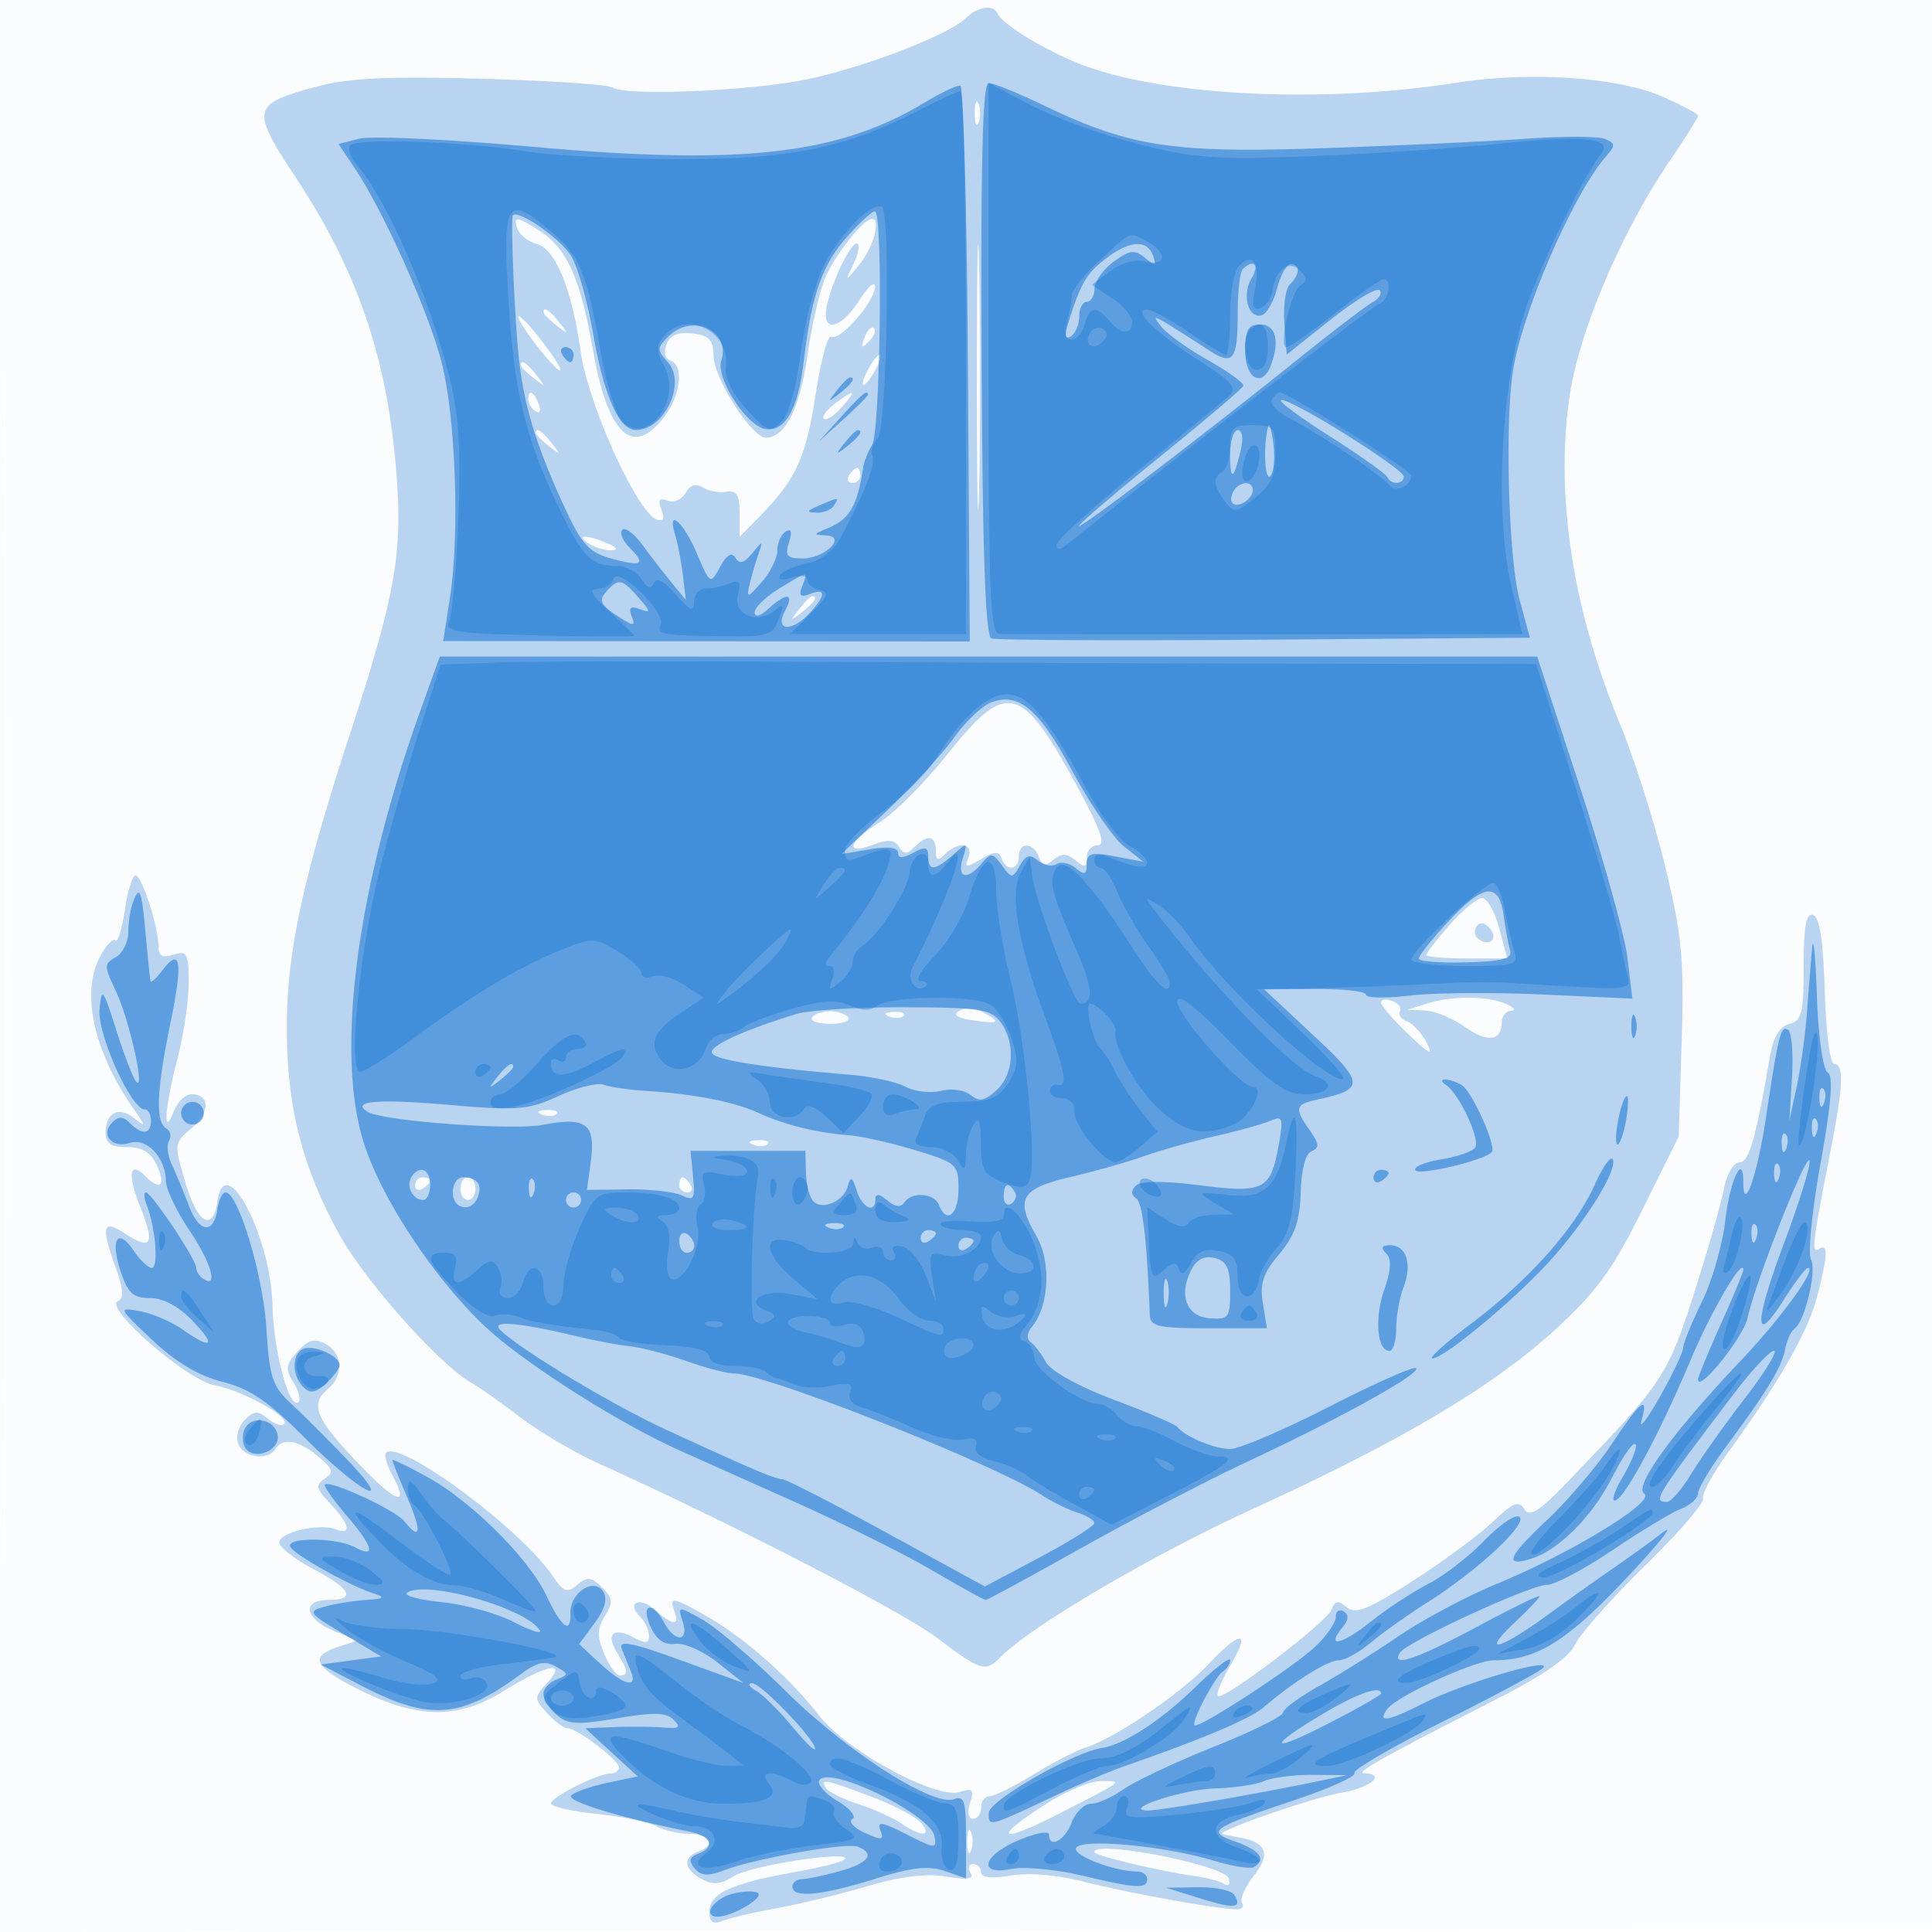 <svg xmlns="http://www.w3.org/2000/svg" width="256" height="256"><path fill="#1976D2" fill-opacity=".016" fill-rule="evenodd" d="M0 128.004v128.004l128.25-.254 128.25-.254.254-127.75L257.008 0H0zm.485.496c0 70.4.119 99.053.265 63.672s.146-92.98 0-128S.485 58.1.485 128.5"/><path fill="#1976D2" fill-opacity=".295" fill-rule="evenodd" d="M127.964 2.413c-2.304 2.222-13.308 6.477-20.866 8.066-7.475 1.573-24.045 2.29-25.934 1.122-.643-.397-8.48-.923-17.416-1.169-12.275-.338-17.573-.09-21.666 1.014-8.816 2.378-8.931 2.903-2.708 12.362 8.33 12.661 12.25 24.619 13.264 40.457.609 9.505-.494 15.346-6.178 32.735-6.323 19.34-8.445 29.14-8.453 39.04-.009 10.466 1.927 18.247 6.77 27.213 3.407 6.309 13.447 17.614 17.811 20.056 1.009.565 3.877 2.592 6.374 4.504S76.2 192.509 79.5 194c17.501 7.907 39.892 19.446 44.597 22.981 5.969 4.485 6.438 4.626 8.498 2.567 4.17-4.17 20.272-13.611 33.604-19.703 19.52-8.921 31.687-16.15 39.958-23.742 5.432-4.986 7.543-7.895 11.47-15.807l4.812-9.696.391-12.55c.339-10.886.051-13.957-2.167-23.16-1.406-5.836-4.12-14.387-6.031-19.002-6.274-15.158-8.592-30.351-6.637-43.507 1.279-8.61 6.898-21.745 13.36-31.231 2.005-2.943 3.645-5.556 3.645-5.807 0-.25-2.083-1.377-4.628-2.503-5.903-2.611-17.588-3.411-27.372-1.875-17.973 2.822-39.142 1.754-50-2.524-4.642-1.828-10.247-5.272-10.833-6.655-.523-1.232-2.596-.923-4.203.627M129.158 15c0 1.375.227 1.938.504 1.25.278-.687.278-1.812 0-2.5-.277-.687-.504-.125-.504 1.25m.283 35c0 15.675.138 22.087.307 14.25.169-7.838.169-20.663 0-28.5-.169-7.838-.307-1.425-.307 14.25m-60.84-19.599c.295.771 1.412 1.631 2.482 1.91 2.521.66 4.676 5.93 5.869 14.352.985 6.955 7.52 21.328 10.087 22.183.862.288 1.061-.144.609-1.321-.492-1.281-.275-1.596.814-1.178.817.314 1.888-.15 2.38-1.029.591-1.056 1.363-1.305 2.276-.733.76.476 2.169.736 3.132.577 1.356-.223 1.75.419 1.75 2.852v3.14l2.765-2.827c4.712-4.817 6.043-7.747 7.327-16.134.682-4.458 1.615-7.874 2.072-7.591 1.089.673 5.769-4.665 5.788-6.602.008-.825-.922-.038-2.067 1.75-2.637 4.117-5.203 4.418-4.264.5.866-3.612 3.39-8.572 4.034-7.929.279.279-.01 1.559-.641 2.843-1.105 2.248-1.071 2.241.897-.164 1.82-2.226 2.845-6 1.628-6-1.089 0-4.885 4.758-6.155 7.714-.76 1.768-1.843 6.47-2.407 10.449-.988 6.965-2.952 10.837-5.496 10.837-1.856 0-6.88-7.858-6.933-10.846-.039-2.139-.583-2.716-2.804-2.971-1.904-.219-2.964.226-3.43 1.44-.388 1.012-.174 1.924.506 2.15 1.86.62 1.379 4.704-.893 7.592-4.178 5.312-7.398 2.173-9.39-9.155-1.634-9.293-3.392-13.23-6.951-15.562-3.074-2.014-3.683-2.064-2.985-.247m.261 12.099c.571 1.1 2.21 3.35 3.641 5s2.135 2.1 1.563 1-2.21-3.35-3.641-5-2.135-2.1-1.563-1M72 41.378c0 .207.787.995 1.75 1.75 1.586 1.243 1.621 1.208.378-.378C72.821 41.084 72 40.555 72 41.378m42.564 3.329c-.542 1.425-.428 1.54.56.56.684-.679.991-1.486.683-1.793-.308-.308-.867.247-1.243 1.233M115 49c-.589 1.1-.845 2-.57 2s.981-.9 1.57-2 .845-2 .57-2-.981.9-1.57 2m-46-.622c0 .207.787.995 1.75 1.75 1.586 1.243 1.621 1.208.378-.378C69.821 48.084 69 47.555 69 48.378m1 4.563c0 .518.445 1.216.989 1.552.566.35.734-.051.393-.941C70.717 51.82 70 51.503 70 52.941m40.573.58c-1.06.802-1.695 1.691-1.411 1.975s1.334-.386 2.332-1.49c2.127-2.349 1.783-2.53-.921-.485M71 57.378c0 .207.787.995 1.75 1.75 1.586 1.243 1.621 1.208.378-.378C71.821 57.084 71 56.555 71 57.378M112.5 63c-.34.55-.141 1 .441 1S114 63.55 114 63s-.198-1-.441-1-.719.45-1.059 1M78 72c.825.533 2.175.945 3 .914.989-.036.819-.347-.5-.914-2.749-1.181-4.328-1.181-2.5 0m27.872 8.75c-1.243 1.586-1.208 1.621.378.378 1.666-1.307 2.195-2.128 1.372-2.128-.207 0-.995.787-1.75 1.75m19.715 19.141c-3.024 3.79-7.093 7.877-9.043 9.082-4.166 2.574-4.713 4.422-.877 2.963 1.986-.754 2.869-.686 3.458.267.631 1.02 1.045 1.027 2.033.039 1.729-1.729 2.842-1.549 2.842.458 0 1.322.267 1.433 1.2.5 1.761-1.761 3.85-1.494 3.124.399-.54 1.407-.341 1.437 1.662.25 1.792-1.063 2.371-1.084 2.728-.099.632 1.746 2.286 1.565 2.286-.25 0-1.956 1.895-1.938 2.648.026.452 1.176.902 1.262 1.969.377 1.046-.868 1.748-.845 2.883.097 1.229 1.02 1.5.951 1.5-.378 0-.892.66-1.622 1.466-1.622 1.063 0 .391-1.993-2.448-7.25-7.683-14.233-9.539-14.75-17.431-4.859M16.539 120.592c-.379 2.525-.948 4.332-1.266 4.015-.317-.317-1.224.654-2.017 2.158-2.553 4.848-.847 12.542 4.487 20.235 1.587 2.289 1.591 2.387.039 1.164-2.05-1.616-3.782-.749-3.782 1.895 0 1.466.695 1.941 2.839 1.941 2.059 0 3.153.688 3.979 2.5 1.202 2.638.389 3.307-1.601 1.317-2.068-2.068-2.356-.205-.634 4.1 1.984 4.958 1.492 5.833-1.996 3.548-3.03-1.985-3.254-1.079-1.175 4.745.955 2.675 1.013 3.844.207 4.187-1.935.824 9.121 10.464 12.789 11.152 3.784.71 10.128 4.248 9.229 5.147-.324.324-1.297.001-2.163-.718-1.305-1.083-1.829-1.052-3.061.18-.831.832-1.203 2.226-.843 3.164.703 1.833 3.941 2.278 4.93.678.959-1.552 3.054-1.188 5.639.98 1.988 1.666 2.128 2.132.887 2.947-1.253.823-1.141 1.321.75 3.335 2.574 2.74 2.884 4.205.713 3.372-2.164-.83-7.489.408-7.489 1.743 0 .619 2.025 2.201 4.5 3.514 5.036 2.671 5.735 4.109 2 4.109-3.548 0-3.136 2.494.672 4.071l3.172 1.314-2.722.908c-3.677 1.225-2.917 2.667 2.947 5.591 7.805 3.892 13.039 3.954 19.1.225 5.886-3.622 8.566-4.132 5.831-1.109-1.747 1.93-1.747 2.07 0 4 .995 1.1 2.208 2 2.695 2 1.269 0 6.805 4.221 6.805 5.188 0 .447-.494.812-1.099.812-1.677 0-7.901 3.128-7.901 3.971 0 .409 2.721 1.028 6.046 1.376s6.896 1.087 7.934 1.642c1.039.556 3.043 1.011 4.454 1.011 2.804 0 3.456 1.445 1.066 2.362-2.084.799-1.873 2.368.49 3.633 1.494.799 2.553.7 4.25-.399 2.2-1.425 15.844-3.494 14.673-2.225-.323.35-3.248 1.104-6.5 1.676-8.422 1.48-11.413 2.838-11.413 5.181 0 1.489.438 1.812 1.75 1.293.962-.381 4.225-1.142 7.25-1.691s8.425-1.862 12-2.918c4.375-1.291 7.777-1.703 10.405-1.259 2.833.478 3.71.342 3.191-.497-.393-.636-.237-1.156.345-1.156s1.059.49 1.059 1.088c0 .711 1.356.859 3.92.426 2.379-.402 6.21-.076 9.75.83 5.692 1.457 17.873 3.656 20.254 3.656.657 0 .949-.397.649-.882-.3-.486.406-2.093 1.569-3.572 2.243-2.851 1.706-4.386-1.761-5.039a70 70 0 0 1-2.381-.479c-1.153-.29 11.936-4.841 15.796-5.494 3.823-.645 5.96-2.498 2.954-2.56-1.301-.027 2.579-2.197 17.744-9.924 6.047-3.081 9.4-5.428 10.232-7.163.68-1.42 4.851-6.119 9.269-10.444 4.417-4.324 7.873-8.33 7.679-8.903-.193-.572 1.28-3.29 3.276-6.04 6.731-9.278 10.544-15.917 11.756-20.47 1.497-5.623 1.577-7.323.309-6.539-1.034.639-.893-.536 1.578-13.199 1.654-8.471 1.764-11.292.443-11.292-.532 0-1.092-4.33-1.25-9.669-.196-6.633-.678-9.799-1.536-10.083-.922-.306-1.25 1.466-1.25 6.762 0 6.218-.255 7.244-1.906 7.676-1.264.33-2.118 1.73-2.537 4.156-1.911 11.081-2.791 14.158-4.048 14.158-.743 0-1.647 1.463-2.01 3.25s-1.565 6.175-2.671 9.75c-4.828 15.609-4.57 15.187-17.638 28.866-4.201 4.398-5.497 5.255-6.206 4.108-.733-1.186-1.499-.877-4.19 1.686-1.812 1.726-6.579 5.244-10.594 7.82-5.881 3.772-7.58 4.45-8.738 3.488-1.134-.941-1.558-.882-2.003.278-.66 1.721-14.38 12.166-15.072 11.475-.257-.258.494-2.101 1.671-4.095 2.724-4.617 1.349-4.651-2.97-.072-3.628 3.846-12.305 9.745-16.113 10.954-1.301.413-4.465 2.042-7.031 3.621S131.766 238 131.139 238s-1.139.675-1.139 1.5-.48 1.5-1.067 1.5c-.629 0-.794-.862-.402-2.099.562-1.769.348-1.997-1.366-1.454-3.148 1-15.075-5.495-18.665-10.164-3.726-4.844-9.803-10.219-14.807-13.095-4.503-2.588-5.097-2.682-4.331-.688.755 1.967-.259 1.903-2.539-.161-2.026-1.833-3.898-1.014-2.006.878.651.651 1.183 1.784 1.183 2.518 0 1.044-.456 1.092-2.086.219-2.661-1.424-3.687-.422-2.126 2.078 1.441 2.307 1.515 2.968.333 2.968-.483 0-1.417-1.301-2.076-2.891-.95-2.293-.927-3.325.109-4.984 1.11-1.778 1.054-2.346-.373-3.773-1.411-1.411-1.937-1.468-3.275-.357-1.362 1.131-1.831.973-3.214-1.086-4.243-6.311-20.318-18.216-22.139-16.396-.269.27.112 1.614.847 2.987 2.369 4.427.441 3.659-4.844-1.929-5.427-5.738-6.112-7.532-3.656-9.571 2.069-1.717 1.88-4.727-.374-5.933-1.45-.776-2.289-.545-3.706 1.021-1.549 1.712-1.635 2.339-.556 4.065.701 1.123 1.024 2.292.718 2.598-1.208 1.208-3.336-6.606-3.474-12.751-.203-9.139-6.278-20.723-7.281-13.886-.612 4.174-2.62 3.076-4.227-2.311-1.566-5.249-1.558-5.324.778-7.303 2.475-2.096 2.478-4.5.006-4.5-.796 0-1.855 1.012-2.353 2.25-1.497 3.724-1.213-.452.469-6.911.825-3.168 1.5-7.72 1.5-10.116 0-3.903-.209-4.291-2-3.723-1.465.465-2 .18-2-1.067 0-2.569-2.215-9.433-3.045-9.433-.4 0-1.038 2.066-1.416 4.592m175.565 1.943c-1.707 1.944-3.104 3.744-3.104 4s2.412.465 5.361.465h5.361l-1.068-4c-.587-2.2-1.603-4-2.257-4s-2.586 1.591-4.293 3.535m3.493.309c-.346.56-.142 1.319.453 1.687 1.538.95 2.53-.351 1.246-1.635-.718-.718-1.277-.735-1.699-.052M183 132.835c0 .425 1.631 2.323 3.625 4.219 2.806 2.666 3.356 2.924 2.435 1.14-.655-1.269-1.834-2.554-2.62-2.855s-1.209-.904-.94-1.339-.184-1.048-1.006-1.364c-.822-.315-1.494-.226-1.494.199m6 .165-2.5.801 2.346.099c1.29.055 3.649 1.028 5.243 2.163 2.993 2.132 4.911 1.888 4.911-.622 0-.793.563-1.473 1.25-1.511.688-.039.35-.457-.75-.93-2.473-1.063-7.182-1.063-10.5 0m-61.905.941c-.87.538-.275.952 1.804 1.257 3.553.522 3.849.272 1.297-1.093-.992-.531-2.388-.605-3.101-.164m-19.492.892c-.283.459.795.834 2.397.834s2.68-.375 2.397-.834S111.035 134 110 134s-2.114.375-2.397.833m10.21-.15c.721.289 1.584.253 1.916-.079s-.258-.568-1.312-.525c-1.165.048-1.402.285-.604.604m-46 13c.721.289 1.584.253 1.916-.079s-.258-.568-1.312-.525c-1.165.048-1.402.285-.604.604m28 4c.721.289 1.584.253 1.916-.079s-.258-.568-1.312-.525c-1.165.048-1.402.285-.604.604M55 157.059c0 .582.45.781 1 .441s1-.816 1-1.059-.45-.441-1-.441-1 .477-1 1.059m6 .441c0 .825.45 1.5 1 1.5s1-.675 1-1.5-.45-1.5-1-1.5-1 .675-1 1.5m29-.5c0 .55.477 1 1.059 1s.781-.45.441-1-.816-1-1.059-1-.441.45-.441 1m19.455 79.927c.315.51 2.254 1.474 4.309 2.142 2.055.669 4.624 1.827 5.709 2.573 2.606 1.794 4.084 1.734 2.558-.104-.667-.804-3.664-2.379-6.66-3.5-6.16-2.305-6.719-2.41-5.916-1.111m29.36 1.975c-7.403 4.695-6.635 5.572 1.324 1.512 8.957-4.568 8.757-4.414 5.723-4.414-1.359 0-4.53 1.306-7.047 2.902M128.158 244c0 1.375.227 1.938.504 1.25.278-.687.278-1.812 0-2.5-.277-.687-.504-.125-.504 1.25M145 245.417c0 .457 8.822 2.559 13.329 3.175 1.556.213 3.301.68 3.879 1.037.599.37.853.052.59-.74-.59-1.774-17.798-5.131-17.798-3.472"/><path fill="#1976D2" fill-opacity=".57" fill-rule="evenodd" d="M122.5 13.603c-11.473 6.892-24.131 8.326-51.737 5.861-11.145-.995-21.534-1.489-23.087-1.099l-2.825.71 2.153 3.213c3.808 5.681 9.785 19.025 11.491 25.652 1.883 7.312 2.436 22.771 1.12 31.287l-.885 5.726 34.885.02 34.885.019-.246-36.744c-.135-20.21-.585-36.813-1-36.897s-2.554.93-4.754 2.252m7.569 33.976c.128 26.142.502 36.703 1.31 37.013.622.239 16.929.316 36.237.171l35.106-.263-1.362-5c-1.486-5.458-1.987-23.829-.836-30.643 1.337-7.912 8.016-23.236 12.242-28.086 1.348-1.548 1.33-1.797-.172-2.373-.923-.355-5.597-.362-10.386-.016-4.789.345-16.808.907-26.708 1.247-20.125.693-25.727-.16-37.187-5.66-3.403-1.633-6.69-2.969-7.305-2.969-.807 0-1.068 10.179-.939 36.579M67.911 28.693c-.188 1.71.188 11.092.691 17.211.582 7.085 2.218 12.694 6.229 21.365 2.24 4.842 3.222 5.922 6.113 6.723 4.123 1.142 4.711.806 2.485-1.421-.917-.916-1.352-1.981-.967-2.367s1.576.501 2.646 1.97a130 130 0 0 0 3.86 4.998l1.914 2.328-.407-3.354c-.223-1.845-.677-4.207-1.008-5.25-1.166-3.673 1.055-1.823 2.839 2.364 1.799 4.226 1.81 4.232 3.107 1.855.891-1.632 1.535-2.008 2.04-1.19.536.866 1.147.697 2.225-.615 1.414-1.723 1.452-1.713.79.19-.382 1.1-.903 2.9-1.157 4-.418 1.806-.262 1.772 1.613-.361 1.142-1.298 2.076-3.184 2.076-4.191s.498-2.138 1.107-2.514c.745-.461.887.011.433 1.441-.562 1.771-.268 2.125 1.77 2.125 3.037 0 6-2.964 3.062-3.063-1.641-.056-1.607-.171.276-.93 2.907-1.173 3.949-2.946 4.717-8.025.126-.834.658-2.184 1.182-3C116.654 57.26 117.02 28 115.935 28c-.4 0-2.105 1.569-3.789 3.487-3.261 3.714-4.616 7.665-5.664 16.519-.742 6.267-2.517 9.327-5.121 8.825-2.523-.486-6.525-6.738-5.792-9.048 1.28-4.033-3.865-6.344-7.045-3.164-1.475 1.474-1.478 1.774-.043 3.36 2.495 2.757-.402 8.958-4.208 9.006-2.218.027-4.228-4.472-5.66-12.671-.775-4.44-2.11-9.144-2.968-10.452-1.673-2.554-7.587-6.505-7.734-5.169m78.761 5.465c-2.697 2.024-3.464 3.323-5.146 8.717-.509 1.633-.394 2.161.367 1.691.609-.376 1.107-1.557 1.107-2.625S143.45 40 144 40s1.014-.788 1.031-1.75c.018-.962 1.164-2.575 2.548-3.583 2.125-1.547 2.768-1.625 4.131-.5 1.367 1.128 1.539 1.103 1.12-.167-.748-2.264-3.009-2.206-6.158.158m17.995 1.509c-.367.366-.667 2.991-.667 5.833 0 6.176-.596 6.988-3.67 5.004-7.829-5.053-7.94-5.108-6.44-3.216.764.965 3.576 2.982 6.249 4.483s4.747 3.015 4.61 3.365c-.137.349-5.087 4.554-10.999 9.343S143 69.403 143 69.669c0 .525 16.74-12.23 29.375-22.382 4.332-3.48 8.603-6.735 9.492-7.232.889-.498 1.304-1.217.922-1.599-.381-.382-3.302 1.38-6.491 3.914l-5.798 4.609-.314-4.125c-.173-2.269.165-4.605.75-5.19 1.329-1.329 1.375-2.664.093-2.664-.535 0-1.343 1.432-1.796 3.182s-1.366 3.362-2.028 3.583c-1.779.593-2.701-2.742-1.354-4.897 1.103-1.767.248-2.634-1.184-1.201M165 46.5c0 3.679 2.233 4.941 3.393 1.918C169.618 45.226 169.046 43 167 43c-1.619 0-2 .667-2 3.5m-90.5.5c.34.55.816 1 1.059 1s.441-.45.441-1-.477-1-1.059-1-.781.45-.441 1m36.372 4.75c-1.243 1.586-1.208 1.621.378.378 1.666-1.307 2.195-2.128 1.372-2.128-.207 0-.995.788-1.75 1.75m.565 3.5L108.5 58.5l3.25-2.937c1.787-1.615 3.25-3.078 3.25-3.25 0-.773-.825-.092-3.563 2.937m64.636 2.471c4.085 2.596 7.577 5.071 7.76 5.5.451 1.053 2.167.993 2.167-.076C186 62.118 171.436 53 169.796 53c-.632 0 2.192 2.124 6.277 4.721m-8.031-1.221c-.674 2.425-.465 7.322.281 6.577.452-.453.637-2.342.41-4.2-.227-1.857-.538-2.927-.691-2.377m-56.17 2.25c-1.243 1.586-1.208 1.621.378.378 1.666-1.307 2.195-2.128 1.372-2.128-.207 0-.995.788-1.75 1.75M163 60.167c0 3.641.437 3.509 1.378-.417.392-1.633.246-2.75-.359-2.75-.56 0-1.019 1.425-1.019 3.167m.459 4.9c-.363.586-.419 1.306-.126 1.6.717.716 2.667-.546 2.667-1.726 0-1.278-1.726-1.193-2.541.126M108.5 67c-1.63.701-1.688.872-.309.93.93.038 1.969-.38 2.309-.93.711-1.15.676-1.15-2 0m-5.25 10.989c-1.787 1.09-3.25 2.508-3.25 3.151 0 .716.709.528 1.829-.485 2.478-2.243 3.471-2.085 2.171.345-1.415 2.645.995 2.768 3.345.171 2.116-2.338 2.109-3.282-.019-2.466-1.268.487-1.518.237-1.031-1.031.795-2.072.886-2.081-3.045.315m-22.958.462c-.971 1.105-.696 1.709 1.405 3.086 2.268 1.486 2.533 1.504 2.009.138-.447-1.163-.161-1.412 1.095-.955 1.472.536 1.444.329-.206-1.55-2.204-2.511-2.661-2.587-4.303-.719M55.67 94.25c-8.573 23.919-11.346 45.923-7.279 57.75 2.544 7.398 9.194 17.381 15.738 23.627 4.981 4.754 17.655 12.857 25.871 16.541 1.925.863 8.731 3.907 15.125 6.764s14.656 6.967 18.361 9.132 6.913 3.936 7.13 3.936 5.966-3.123 12.777-6.94 16.796-9.002 22.189-11.522c12.201-5.702 22.737-11.552 22.047-12.242-.287-.287-5.46 2.004-11.495 5.091S164.195 192 163.015 192c-2.073 0-5.987-1.635-7.015-2.929-.275-.347-4.057-1.967-8.404-3.601-4.673-1.756-8.351-3.788-9-4.97-.603-1.1-1.517-2.303-2.032-2.674-.566-.408-.503-1.196.161-2 2.3-2.782 2.588-8.627.596-12.06-2.839-4.89-2.042-6.28 4.474-7.794 3.138-.73 7.505-1.966 9.705-2.746 2.2-.781 6.475-1.985 9.5-2.676s6.319-1.608 7.32-2.038c1.641-.703 1.753-.396 1.134 3.104-1.076 6.083-1.922 6.522-10.489 5.442-4.843-.611-7.813-.596-8.457.042-.655.65-.643 1.223.036 1.692.859.593 1.407 5.262 1.815 15.458.06 1.51 1.131 1.75 7.792 1.75h7.723l-.536-3.305c-.424-2.611.031-3.98 2.162-6.513 2.065-2.454 2.734-4.375 2.849-8.182.093-3.065.655-5.169 1.463-5.48 1.046-.403.996-.956-.25-2.735-2.117-3.023-1.997-3.44 1.188-4.133 6.14-1.335 6.064-2.15-.794-8.544l-6.456-6.019 6.75-.045c3.713-.024 6.75.317 6.75.759 0 .441 2.588.493 5.75.115s11.105-.442 17.65-.142l11.9.544-.657-5.41c-.361-2.975-3.199-13.173-6.307-22.66L203.686 87H58.268zm75.685-1.186c-1.18.437-3.379 2.513-4.887 4.615-1.508 2.101-5.493 6.446-8.855 9.655l-6.113 5.833 3.75-.629c2.408-.403 3.75-.242 3.75.452 0 .77.574.773 2 .01 1.596-.854 2-.76 2 .465 0 1.997.889 1.939 3.304-.215 1.893-1.689 1.937-1.671 1.262.5-.812 2.607.588 2.975 2.509.66 1.198-1.444 1.445-1.421 2.68.25 1.308 1.77 1.4 1.771 2.383.035.792-1.398 1.334-1.548 2.399-.664.756.627 1.865.839 2.463.469s1.743-.128 2.544.536c1.179.979 1.456.88 1.456-.525 0-1.462.588-1.623 3.75-1.031l3.75.703-2.553-2.009c-1.403-1.105-4.481-5.592-6.838-9.971-4.44-8.249-7.084-10.496-10.754-9.139M17.624 119.539c-.343.893-.624 2.69-.624 3.993s-.751 2.789-1.669 3.303c-1.557.871-1.556 1.171.019 4.491 1.773 3.735 3.952 13.453 2.694 12.011-.402-.46-1.588-3.537-2.637-6.837-1.759-5.537-1.93-5.749-2.22-2.752C12.873 136.999 17.38 147 19.159 147c.463 0 .841.675.841 1.5 0 1.808-1.167 1.933-2.8.3-.881-.881-1.496-.904-2.313-.087-1.611 1.611-.062 3.477 2.271 2.737 2.276-.722 4.749 1.864 4.828 5.05.028 1.1 1.392 3.98 3.032 6.4 2.915 4.302 3.975 7.832 1.982 6.6-.55-.34-1-1.019-1-1.509 0-1.103-5.94-9.991-6.678-9.991-.295 0-.231.787.143 1.75 1.153 2.974 1.569 8.25.651 8.25-.48 0-1.553-1.012-2.385-2.25-2.123-3.159-3.158-1.575-1.753 2.683.968 2.933 1.663 3.567 3.912 3.567 1.734 0 3.788 1.098 5.61 3 3.245 3.387 2.62 3.918-1.346 1.142-1.46-1.022-3.99-2.103-5.622-2.403-2.921-.536-2.895-.475 1.649 3.818 3.106 2.935 6.15 4.749 9.295 5.541 3.614.91 6.079 2.584 10.85 7.364 7.351 7.367 12.424 10.002 5.674 2.949-2.475-2.587-5.791-5.898-7.369-7.358-2.549-2.359-2.922-3.487-3.336-10.104C34.856 168.94 31.559 158 29.886 158c-.411 0-.891.977-1.066 2.172-.503 3.414-2.427 3.219-3.784-.384-.681-1.809-1.696-4.258-2.255-5.443s-.731-2.616-.383-3.181a1.204 1.204 0 0 0-.382-1.654c-1.436-.888-1.264-5.097.573-13.981 1.672-8.085 1.354-10.157-1.068-6.956-.801 1.06-1.512 1.702-1.579 1.427s-.347-2.975-.622-6c-.561-6.167-.8-6.796-1.696-4.461m174.222 2.627c-2.115 2.292-3.846 4.473-3.846 4.846s2.813.602 6.25.507c4.876-.136 6.16-.487 5.84-1.596-.226-.783-.612-2.886-.859-4.673-.612-4.424-2.693-4.165-7.385.916m48.285 3.334c-.156 1.65-.465 5.475-.687 8.5s-.839 7.525-1.372 10l-.97 4.5.345-5.756c.189-3.165-.046-5.996-.522-6.29-.967-.598-1.258.574-2.992 12.046-1.111 7.346-2.933 12.403-2.933 8.141 0-4.043-1.787-.237-2.39 5.089-.359 3.176-1.755 8.024-3.1 10.773-1.346 2.748-2.462 5.488-2.479 6.087-.017.6-1.408 3.525-3.091 6.5s-2.778 4.398-2.433 3.16c.99-3.547-.119-2.674-3.97 3.129-1.964 2.958-5.843 7.504-8.619 10.101-5.147 4.814-5.702 6.221-1.988 5.042 3.646-1.157 8.09-5.629 10.686-10.752 1.385-2.733 2.769-4.718 3.075-4.412s-.407 2.191-1.586 4.189-1.655 3.47-1.058 3.271c1.353-.451 5.898-8.951 10.061-18.818 2.685-6.361 6.892-13.521 6.892-11.728 0 .298-1.35 3.55-3 7.228s-3 6.954-3 7.28c0 1.89 6.017-5.592 6.57-8.171 1.008-4.695 7.811-21.966 8.197-20.809.185.556-1.29 5.355-3.279 10.664-4.076 10.882-4.135 14.106-.143 7.782 1.474-2.335 2.925-4.246 3.224-4.246 1.276 0-3.507 6.599-8.929 12.318-9.05 9.548-14.231 16.698-12.758 17.609 1.592.984-9.729 7.897-19.556 11.943-3.946 1.625-9.796 4.741-13 6.924s-7.963 5.168-10.576 6.631c-2.613 1.462-4.75 3.043-4.75 3.512s-4.144 2.512-9.21 4.539c-5.065 2.027-10.422 4.55-11.904 5.605S145.462 239 144.571 239s-2.048 1.125-2.571 2.5c-.912 2.399-3 3.495-3 1.574 0-.509-1.795-.171-3.99.75-4.849 2.037-5.54 4.732-.979 3.82 1.667-.334 5.829.054 9.25.86 7.4 1.745 8.719 1.82 8.719.496 0-.55-.562-1.003-1.25-1.006-3.118-.013-8.747-2.19-8.153-3.151.791-1.28 11.707-.258 18.238 1.708 2.478.746 4.88 1.125 5.336.843 1.641-1.014.77-2.219-2.421-3.348-3.947-1.395-3.44-1.751 7.964-5.588 4.518-1.521 8.006-3.102 7.751-3.515s5.177-3.563 12.071-7.001c6.895-3.437 12.745-6.588 13-7.001.81-1.31-10.725 2.121-15.831 4.708-4.861 2.464-6.242 2.695-4.901.822 1.21-1.689 11.627-6.471 14.096-6.471 5.68 0 9.695-2.483 17.6-10.884 4.4-4.677 6.569-7.403 4.819-6.059a173 173 0 0 1-6.5 4.706c-1.825 1.244-5.782 4.056-8.792 6.25-6.477 4.719-8.875 5.241-4.277.932 1.787-1.676 3.25-3.224 3.25-3.442s-3.713 1.598-8.25 4.034c-8.043 4.318-11.501 5.487-10.251 3.464.887-1.434 17.264-9.001 19.482-9.001 1.024 0 4.935-2.071 8.691-4.602 3.755-2.531 7.84-4.995 9.078-5.475s2.25-1.406 2.25-2.057c0-.652 1.701-3.475 3.78-6.275 5.365-7.227 7.304-10.433 7.768-12.842.223-1.156.771-2.36 1.219-2.676 1.391-.98 3.003-7.731 2.194-9.188-.423-.762.149-6.496 1.271-12.742 1.443-8.034 1.719-11.555.944-12.034-.627-.388-1.237-4.72-1.428-10.143-.183-5.206-.461-8.116-.617-6.466M105.5 134.366c-7.075 2.182-11.469 4.203-11.166 5.134.307.941 6.5 1.926 18.338 2.914 2.844.237 6.148.955 7.343 1.594 1.194.639 3.297.879 4.674.534 1.395-.35 3.132-.106 3.925.553 1.119.928 1.848.797 3.405-.612 2.318-2.098 2.578-6.284.561-9.042-1.258-1.72-2.709-1.944-12.75-1.971-6.231-.016-12.68.387-14.33.896M216.158 136c0 1.375.227 1.938.504 1.25.278-.687.278-1.812 0-2.5-.277-.687-.504-.125-.504 1.25m-150.286 6.75c-1.243 1.586-1.208 1.621.378.378.963-.755 1.75-1.543 1.75-1.75 0-.823-.821-.294-2.128 1.372m8.149 2.473c-4.083 1.871-5.396 1.973-14.841 1.157-9.208-.796-12.772-.472-10.446.95 2.018 1.234 19.175 2.494 23.266 1.708 5.678-1.09 6.953-.109 6.29 4.836l-.509 3.797 5.359-.072c2.948-.039 6.185.322 7.193.804 1.614.77 1.793.472 1.5-2.514L91.5 152.5h15.21l.082 2.887c.045 1.588.485 3.29.978 3.783 1.236 1.236 4.02.014 4.567-2.005.363-1.34.592-1.225 1.174.585.746 2.323 2.489 3.113 2.489 1.128 0-.752.521-.69 1.576.185 1.046.868 1.803.96 2.25.274.958-1.471 3.992-1.253 4.6.33.991 2.582 2.574 1.293 2.574-2.096 0-3.306-.207-3.492-5.75-5.171-3.162-.958-7.1-1.845-8.75-1.972-4.283-.328-8.537-1.378-12-2.963-3.238-1.481-8.637-2.534-15-2.925-2.2-.135-4.675-.498-5.5-.808-.825-.309-3.516.362-5.979 1.491m117.589-1.458c1.713 1.133 4.545 7.175 3.873 8.262-.329.532-2.364 1.25-4.522 1.595s-3.697.997-3.418 1.448c.457.74 9.003-1.282 10.114-2.394.691-.691-2.554-7.991-3.946-8.876-1.554-.987-3.592-1.021-2.101-.035m49.469 1.818c.048 1.165.285 1.402.604.605.289-.722.253-1.585-.079-1.917s-.568.258-.525 1.312M214.5 148c-.38 1.729-.482 3.351-.227 3.606s.751-.974 1.102-2.731.454-3.38.227-3.606c-.226-.227-.722 1.002-1.102 2.731M24 147.5c0 .825.675 1.5 1.5 1.5s1.5-.675 1.5-1.5-.675-1.5-1.5-1.5-1.5.675-1.5 1.5m216.079 2.083c.048 1.165.285 1.402.604.605.289-.722.253-1.585-.079-1.917s-.568.258-.525 1.312m-4 2c.048 1.165.285 1.402.604.605.289-.722.253-1.585-.079-1.917s-.568.258-.525 1.312M211.301 157c-2.59 5.758-8.733 12.652-16.431 18.438-3.337 2.509-5.614 4.562-5.059 4.562 1.424 0 9.914-6.949 14.824-12.134 4.941-5.217 9.638-12.552 9.086-14.189-.218-.648-1.307.848-2.42 3.323m23.778-1.417c.048 1.165.285 1.402.604.605.289-.722.253-1.585-.079-1.917s-.568.258-.525 1.312M54.5 156c-.729 1.18.217 3 1.559 3 .518 0 .941-.9.941-2 0-2.109-1.455-2.691-2.5-1m127.5.059c0 .582.45.781 1 .441s1-.816 1-1.059-.45-.441-1-.441-1 .477-1 1.059M60 158c0 2.274 2.508 2.725 3.324.598.628-1.636-.11-2.598-1.991-2.598-.733 0-1.333.9-1.333 2m10.079-.417c.048 1.165.285 1.402.604.605.289-.722.253-1.585-.079-1.917s-.568.258-.525 1.312m62.921.976c0 .857.457 1.276 1.016.931.559-.346.758-1.047.441-1.559-.857-1.387-1.457-1.129-1.457.628M75 159c0 .55.45 1 1 1s1-.45 1-1-.45-1-1-1-1 .45-1 1m34.813 3.683c.721.289 1.584.253 1.916-.079s-.258-.568-1.312-.525c-1.165.048-1.402.285-.604.604m122.266.9c.048 1.165.285 1.402.604.605.289-.722.253-1.585-.079-1.917s-.568.258-.525 1.312M90 164.441c0 .857.45 1.559 1 1.559s1-.423 1-.941-.45-1.219-1-1.559-1 .084-1 .941m32-.382c0 .582.45.781 1 .441s1-.816 1-1.059-.45-.441-1-.441-1 .477-1 1.059m5 1c0 .582.45.781 1 .441s1-.816 1-1.059-.45-.441-1-.441-1 .477-1 1.059m56.662 1.003c.749.749.677 2.178-.245 4.853-1.314 3.813-.944 8.085.7 8.085.485 0 .883-1.321.883-2.935s.437-4.085.972-5.491c1.177-3.095.385-5.574-1.779-5.574-1.124 0-1.28.313-.531 1.062m-25.738 2.08c-1.805 3.372-.763 6.297 2.326 6.53 2.557.194 2.75-.061 2.75-3.615 0-2.991-.438-3.938-2.013-4.35q-2.014-.527-3.063 1.435m-3.729 3.358c.02 1.65.244 2.204.498 1.231s.237-2.323-.037-3-.481.119-.461 1.769m-88.182 4.275c.022 1.234 14.091 9.901 21.987 13.545 11.419 5.271 14.723 6.68 15.658 6.68.471 0 6.703 3.2 13.849 7.111l12.993 7.111 7.25-3.852c3.988-2.119 7.25-4.164 7.25-4.544s-1.012-1.011-2.25-1.403c-1.238-.391-3.326-1.415-4.64-2.274-6.397-4.182-36.606-16.128-40.877-16.164-.953-.008-3.758-.738-6.233-1.622s-5.85-1.767-7.5-1.962c-1.65-.194-4.8-.787-7-1.317-6.593-1.59-10.501-2.078-10.487-1.309m-25.763 2.943c-1.583.568-1.62 3.512-.064 5.068.915.915 1.601.811 3-.455.998-.902 1.814-2.005 1.814-2.451 0-1.184-3.295-2.683-4.75-2.162m189.532 5.917C219.239 198.51 218.936 199 220.918 199c.506 0 1.948-1.687 3.207-3.75s4.455-6.562 7.104-10 4.37-6.25 3.825-6.25-2.918 2.536-5.272 5.635m-197.418 4.858c-.346.903-.195 2.076.336 2.607 1.399 1.399 4.453-.068 4.088-1.964-.424-2.201-3.646-2.669-4.424-.643M52 193.487c0 .191.884 2.409 1.964 4.93 1.944 4.535 1.794 5.886-.354 3.189-1.273-1.599-10.631-5.848-10.569-4.8.022.382 1.372 2.252 3 4.156 3.409 3.989 3.805 5.561 1.025 4.073-2.529-1.353-9.391-1.37-8.557-.021.687 1.112 7.811 5.084 10.991 6.129 1.622.534 1.433.695-1 .857-1.65.11-4.105.508-5.455.884-2.331.65-2.204.836 2.5 3.644l4.955 2.96-4 .534-4 .534 5.055 2.64c9.344 4.88 13.382 4.607 21.588-1.46 2.031-1.501 3.075-1.713 4.5-.913 1.742.978 1.749 1.084.107 1.717-.963.371-1.75 1.231-1.75 1.912s.787 1.926 1.75 2.767c1.469 1.284 2.755 1.358 8.008.463 4.858-.827 6.536-.784 7.5.194.994 1.009.744 1.215-1.258 1.036-1.375-.123-4.288-.153-6.473-.068l-3.973.156 3.473 3.193 3.473 3.193-3.983.84c-2.19.462-4.363 1.22-4.827 1.684-.73.73 6.525 2.952 15.56 4.765 3.017.606 3.615 2.056 1.224 2.973-1.144.44-1.25.917-.422 1.915.832 1.002 1.76 1.075 3.775.298 4.103-1.582 16.301-3.749 17.821-3.166 2.387.916 1.453 2.183-2.398 3.252-2.062.573-4.312 1.044-5 1.047S105 249.45 105 250c0 1.542 3.868 1.172 10.94-1.044 4.9-1.536 7.113-1.785 9.25-1.04l2.81.98v-5.555c0-4.66-.256-5.457-1.585-4.947-2.739 1.051-14.179-6.283-22.248-14.262-4.245-4.198-9.216-8.473-11.047-9.501-3.327-1.866-3.329-1.866-2.658.25.859 2.707-1.028 2.798-2.462.119-1.576-2.945-3.167-2.46-1.796.548.796 1.748 1.825 2.46 3.277 2.27 1.165-.153 3.67.951 5.568 2.453l3.451 2.73-8.37-3.034c-6.446-2.336-8.227-2.681-7.75-1.5l1.227 3.033c.929 2.296-1.004 1.788-4.094-1.075l-2.778-2.575 2.042-2.762c1.357-1.836 1.747-3.236 1.161-4.175-1.237-1.984-4.462.172-4.364 2.918.1 2.802-1.17 1.824-3.208-2.472-2.294-4.835-9.848-12.37-15.616-15.577-2.612-1.453-4.75-2.485-4.75-2.295m144.733 10.602c-2.072 2.138-5.447 4.748-7.5 5.8s-5.49 3.313-7.637 5.024c-3.857 3.076-5.999 3.482-3.69.7.812-.978.857-1.641.143-2.083-.577-.356-1.049-.031-1.049.724 0 .754-1.238 2.537-2.75 3.96-2.877 2.708-15.462 10.907-15.967 10.402-.459-.459 2.739-6.511 3.78-7.155.515-.319.937-.986.937-1.483s-2.088 1.126-4.64 3.606c-4.562 4.434-9.405 7.583-12.36 8.038-3.82.587-14.969 6.983-14.984 8.596-.018 1.894-.097 1.915 8.984-2.375 3.025-1.429 7.075-3.146 9-3.815 10.338-3.592 16.639-6.261 18.46-7.819 3.946-3.376 8.474-6.209 9.923-6.209.805 0 2.736-1.067 4.29-2.37 1.555-1.304 4.951-3.715 7.548-5.358 6.525-4.128 13.167-10.294 12.135-11.265-.471-.443-2.551.944-4.623 3.082m-142.75 6.922c-.619.382 1.413.956 4.515 1.277s7.441 1.521 9.643 2.669c2.202 1.147 3.718 1.623 3.368 1.058-1.797-2.908-14.876-6.642-17.526-5.004m46.208 13.036c.93.542 3.067 2.656 4.75 4.697s3.059 3.385 3.059 2.987c0-1.263-7.183-8.732-8.366-8.701-.624.017-.373.475.557 1.017m75.525 2.804c-7.806 4.597-7.785 5.67.034 1.668 3.988-2.041 7.25-3.892 7.25-4.115 0-1.091-2.97-.093-7.284 2.447m-67.149 9.041c-.331.536.746 1.771 2.395 2.745 1.648.973 2.544 2.05 1.989 2.393s.184 1.166 1.64 1.83c2.276 1.037 2.565.99 2.058-.332-.474-1.235.211-1.13 3.466.531 3.794 1.935 4.034 1.952 3.711.255-.557-2.929-13.997-9.465-15.259-7.422M167.5 236c-1.1.473-4.025.911-6.5.975-4.152.106-12.388 2.784-9 2.925 1.443.061 14.199-2.121 22.5-3.849l4-.832-4.5-.039c-2.475-.022-5.4.347-6.5.82m-70.426 14.935c-2.599.665-4.126 3.089-1.907 3.03 2.014-.054 6.23-2.611 5.218-3.165-.487-.267-1.977-.206-3.311.135m61.886.588c4.645 1.448 5.693 1.343 4.581-.456-.362-.587-2.545-1.037-4.85-1l-4.191.067z"/><path fill="#1976D2" fill-opacity=".408" fill-rule="evenodd" d="M131 47.508c0 31.764.194 36.494 1.5 36.507 1.957.019 63.779.019 66.866 0l2.366-.015-1.461-6.25c-2.355-10.069-1.29-28.276 2.208-37.75 2.53-6.852 7.432-16.784 9.706-19.666 1.613-2.043-2.46-2.443-13.315-1.308-5.704.596-16.905 1.342-24.893 1.657-12.715.503-15.578.309-23-1.553-4.662-1.17-11.065-3.474-14.227-5.121L131 11.015zm-9.361-32.826c-9.46 4.91-16.967 6.429-31.725 6.418-7.472-.005-16.472-.468-20-1.028-8.157-1.296-22.504-1.802-23.485-.828-.413.409-.061 1.534.781 2.5C51.215 26.339 56.821 39.162 59.562 50c1.241 4.91 1.531 9.435 1.184 18.5-.252 6.6-.786 12.761-1.187 13.692-.658 1.529.481 1.721 11.858 2 6.923.169 12.586.189 12.585.044s-1.465-1.595-3.252-3.221c-2.362-2.149-2.795-2.964-1.583-2.986.916-.016 1.87-.592 2.118-1.279.299-.828 1.519-.249 3.609 1.712 1.737 1.629 2.935 3.541 2.663 4.25-.535 1.394-.088 1.475 8.85 1.592 5.307.07 5.995-.159 6.769-2.251.733-1.982.643-2.147-.609-1.108-2.264 1.878-5.48.44-4.804-2.148.45-1.719.219-2.004-1.184-1.466-.958.368-2.381.669-3.161.669s-1.432.787-1.45 1.75c-.025 1.407-.501 1.216-2.426-.97-1.565-1.778-2.574-2.298-2.911-1.5-.359.85-.851.689-1.623-.53-.609-.962-2.098-1.757-3.308-1.765-3.371-.024-4.441-1.097-7.603-7.623-4.491-9.271-6.054-15.766-6.757-28.068-.729-12.761-.198-13.57 5.669-8.633 3.803 3.2 4.724 5.418 6.561 15.792.774 4.375 2.053 8.599 2.841 9.387 3.31 3.309 8.007-2.823 5.603-7.314-1.067-1.993-1.075-2.748-.042-3.992 2.92-3.519 8.815-.63 8.205 4.021-.186 1.425.826 3.527 2.702 5.611 2.765 3.072 3.129 3.207 4.637 1.722.988-.973 2.001-4.511 2.555-8.922.504-4.021 1.859-9.256 3.011-11.634 2.022-4.177 6.488-8.716 7.786-7.914 1.181.731.65 29.464-.567 30.681-.629.629-.941 1.676-.692 2.326.435 1.133-1.049 4.927-4.252 10.865-.935 1.734-2.619 3.012-4.451 3.379-1.621.324-3.22 1.029-3.552 1.567-.366.592.234.712 1.521.304 1.194-.379 2.125-.239 2.125.319 0 .547.728 1.14 1.618 1.318 1.307.261 1.089.852-1.136 3.073L104.727 84H128V48c0-19.8-.338-35.964-.75-35.921-.412.044-2.938 1.215-5.611 2.603m24.111 19.772c-2.062 1.894-3.756 4.029-3.764 4.745-.007.716-.285 2.314-.616 3.551-.382 1.426-.16 2.25.607 2.25.666 0 1.446-.9 1.733-2 .624-2.385 1.602-2.534 3.29-.5 1.559 1.879 3 1.934 3 .115 0-.762-1.196-2.169-2.658-3.127l-2.658-1.741 2.408-1.824c1.467-1.111 3.288-1.606 4.658-1.265 2.769.688 2.995-1.189.316-2.623-2.509-1.342-2.016-1.531-6.316 2.419m18.41.786c-.638.638-1.16 3.545-1.16 6.46s-.256 5.3-.57 5.3-2.532-1.35-4.93-3-4.897-3-5.553-3c-2.013 0 1.082 3.029 6.915 6.768 4.398 2.819 5.117 3.657 4 4.663-.749.674-6.2 5.154-12.112 9.954S140 71.592 140 72.179c0 .716.41.74 1.25.072 15.681-12.469 40.484-31.596 41.458-31.969 1.327-.509 1.838-3.282.604-3.282-.378 0-3.265 2.025-6.415 4.5s-6.041 4.5-6.424 4.5c-1.099 0 .582-7.416 1.86-8.206.855-.528.832-1.029-.091-1.952-1.462-1.462-3.228-.143-3.649 2.723-.147 1.005-.859 2.024-1.582 2.265-.979.326-1.157-.352-.696-2.657.677-3.385-.331-4.757-2.155-2.933m-19.691 8.81c-.95 1.538.351 2.53 1.635 1.246.718-.718.735-1.277.052-1.699-.56-.346-1.319-.142-1.687.453m21.198-.383c-1.309 1.309-.681 5.333.833 5.333q1.5 0 1.5-3c0-2.867-.9-3.767-2.333-2.333m2.859 9.29c-.325.527.75 1.652 2.39 2.499 4.034 2.087 12.434 7.721 13.222 8.87.701 1.021 2.862.055 2.862-1.279C187 62.322 170.691 52 169.545 52c-.235 0-.693.431-1.019.957M163 59.108c0 1.526-.45 3.052-1 3.392-1.329.822-1.261 1.761.284 3.873 1.212 1.658 1.434 1.637 4-.381 2.094-1.648 2.716-2.998 2.716-5.898 0-3.512-.198-3.761-3-3.761-2.612 0-3 .359-3 2.775m1.748 2.432c-.307 1.602-.073 2.404.633 2.171 1.388-.456 2.115-4.711.805-4.711-.524 0-1.171 1.143-1.438 2.54M65.944 87.789l-7.557.288-2.653 8.212c-1.458 4.516-3.807 12.692-5.219 18.169C47.69 125.42 46.02 142 47.74 142c.572 0 3.876-2.087 7.341-4.639 7.645-5.628 14.048-9.433 19.517-11.6 3.876-1.535 4.27-1.519 7.25.293 1.734 1.054 3.152 2.359 3.152 2.9s.678.723 1.508.405c.829-.319 2.683.191 4.119 1.133l2.612 1.711-2.792 1.832c-3.764 2.469-4.534 4.126-2.934 6.313 1.641 2.245 5.103 1.439 6.003-1.399.34-1.072 1.398-1.949 2.351-1.949s2.16-.399 2.683-.886c.522-.488 3.365-1.579 6.318-2.425 4.031-1.156 5.953-1.272 7.72-.467 1.62.738 2.751.751 3.632.041 1.594-1.285 12.609-1.425 14.915-.191.938.502 2.231 2.508 2.875 4.458.975 2.955.901 3.956-.443 6.008-1.306 1.993-2.444 2.462-5.973 2.462-3.251 0-4.518.445-4.978 1.75-.34.963-.879 2.313-1.2 3-.384.824.28 1.25 1.951 1.25 1.393 0 2.992.787 3.553 1.75.89 1.528 1.025 1.432 1.065-.75.025-1.375.482-3.175 1.015-4 .714-1.106.973-.44.985 2.531.013 3.534.376 4.167 2.951 5.139 2.384.9 3.041.832 3.499-.362.969-2.525-.56-18.453-2.541-26.475C132.852 125.617 132 120.292 132 118c0-5.371-1.871-4.883-3.589.936-.704 2.383-2.747 5.848-4.541 7.699-1.854 1.912-2.674 3.365-1.9 3.365.75 0 1.093.27.763.6-1.226 1.226-2.689-.698-1.823-2.396 5.057-9.917 7.786-18.022 4.698-13.954-1.65 2.174-2.608 2.235-2.608.167 0-2.315-2.316-1.168-2.493 1.235-.163 2.217-4.117 8.362-6.207 9.648-.715.44-1.3 1.397-1.3 2.127 0 .731-.759 1.946-1.687 2.701-1.478 1.201-1.606 1.154-1.032-.378.361-.963.203-1.75-.352-1.75-.669 0-.663-.421.016-1.25 5.013-6.117 8.055-11.318 8.055-13.772 0-.559-1.021-.54-2.565.047-3.308 1.257-3.435 1.241-3.435-.44 0-.778 2.226-3.049 4.947-5.046s5.859-5.107 6.974-6.911c3.402-5.504 6.834-8.628 9.48-8.628 2.852 0 5.506 3.161 10.649 12.686 1.838 3.402 4.378 6.74 5.645 7.419 1.268.678 2.305 1.659 2.305 2.181 0 .926-1.732.669-5.25-.78-1.047-.43-1.75-.275-1.75.387 0 .609.395 1.107.879 1.107.483 0 1.474 1.463 2.203 3.25s2.583 5.005 4.121 7.15 2.797 4.283 2.797 4.75c0 2.096-1.786.389-5.302-5.068-5.482-8.51-8.659-11.757-9.771-9.987-1.009 1.609-.588 3.286 2.701 10.763 2.173 4.938 2.34 7.142.544 7.142-.873 0-5.982-13.554-6.407-17l-.309-2.5-1.231 2.189c-1.492 2.655-.306 9.5 3.35 19.332 2.589 6.961 2.967 9.13 1.525 8.729-.495-.138-.94.2-.989.75s.694 1.011 1.65 1.025c1.016.015 1.683.734 1.604 1.728-.141 1.769 3.869 6.747 5.434 6.747.492 0 1.944-.91 3.227-2.022l2.331-2.022-2.193-2.728c-1.206-1.501-2.739-3.853-3.408-5.228-.668-1.375-1.526-2.73-1.906-3.01-.985-.727-2.203-5.99-1.387-5.99 1.051 0 3.598 2.795 3.369 3.696-.469 1.851 3.127 8.092 6.109 10.601 3.418 2.876 5.455 3.263 9.357 1.78 2.304-.876 4.491-5.077 2.643-5.077-1.609 0-9.941-9.444-9.941-11.268 0-1.231 2.187.428 6.897 5.233 5.608 5.72 7.477 7.035 10 7.035 3.383 0 4.19-1.52 1.295-2.439-2.966-.942-13.391-11.73-21.23-21.972-1.37-1.79-1.332-1.83.605-.623 1.137.708 3.038 2.693 4.224 4.41C162.344 130.971 175.32 143 177.88 143c.645 0-1.651-2.684-5.103-5.965l-6.277-5.965 6-.091c3.3-.05 9.825-.271 14.5-.491 10.486-.493 8.731-.507 19.85.159 8.764.524 9.317.443 8.825-1.294-.289-1.019-.803-3.428-1.142-5.353s-2.95-10.812-5.803-19.75L203.543 88l-33.522-.063a19770 19770 0 0 1-65.021-.25c-17.325-.103-34.9-.057-39.056.102m43.155 29.461c-1.377 2.242-1.375 2.243.759.345 2.292-2.038 2.588-2.595 1.383-2.595-.418 0-1.382 1.013-2.142 2.25m82.858 4.387c-2.726 2.55-4.957 5.025-4.957 5.5s3.202.863 7.117.863c6.907 0 7.097-.066 6.461-2.25-.361-1.237-.922-3.713-1.248-5.5s-1.002-3.25-1.504-3.25c-.501 0-3.142 2.087-5.869 4.637M101 126.338c-1.925 1.806-4.175 4.156-5 5.223-1.419 1.835-1.393 1.861.5.486 3.701-2.687 6.677-5.535 7.627-7.297 1.291-2.395.913-2.203-3.127 1.588m138.262 16.59c-.681 4.636-1.083 8.584-.892 8.775.704.704 2.795-11.349 2.468-14.226-.208-1.836-.812.252-1.576 5.451m-168.216-1.856c-1.9 2.16-4.038 3.928-4.75 3.928-.713 0-1.296.506-1.296 1.125 0 .73 1.113.902 3.174.49 3.817-.763 13.463-5.218 14.327-6.617.902-1.459-.064-1.236-4.165.962-3.593 1.926-5.336 1.9-5.336-.078 0-.55.45-.722 1-.382s1 .141 1-.441.702-1.059 1.559-1.059 1.281-.45.941-1c-1.11-1.795-2.941-.924-6.454 3.072m-8.046.987c0 .582.45.781 1 .441s1-.816 1-1.059-.45-.441-1-.441-1 .477-1 1.059m37.25.924c.963.614 1.75 1.994 1.75 3.067 0 2.12 3.375 2.77 4.546.875.428-.692 1.482-.308 2.952 1.073l2.287 2.149 2.073-2.225c1.14-1.224 1.874-2.547 1.63-2.942-.244-.394-2.766-1.025-5.606-1.401s-6.562-.916-8.272-1.199c-2.565-.423-2.803-.318-1.36.603m16.75 3.624c0 1.055.544 1.398 1.582 1 .87-.334 2.107-.614 2.75-.622 1.558-.021-1.461-1.95-3.082-1.97-.687-.008-1.25.708-1.25 1.592m53.481 4.643c-1.277 6.127-2.9 7.625-7.695 7.103-4.198-.456-4.235-.435-1.786 1.055l2.5 1.521-2.691.036c-1.48.019-2.984.509-3.343 1.089-.432.7-1.458.526-3.051-.518l-2.4-1.572.242 4.934c.222 4.506.386 4.806 1.889 3.457 1.312-1.177 1.735-1.212 2.083-.169.294.883.804.62 1.568-.807.833-1.556 1.802-1.987 3.668-1.631 2.035.39 2.535 1.07 2.535 3.452 0 3.301 2.256 3.473 2.85.217.192-1.054 1.258-2.903 2.369-4.108 1.555-1.688 2.11-3.929 2.414-9.75.417-8.006-.031-9.684-1.152-4.309m-74.231 2.466c1.513.229 2.75.893 2.75 1.475 0 .652-1.198.819-3.116.436-2.758-.552-3.056-.393-2.594 1.374.287 1.098.078 2.272-.465 2.607s-.717 1.688-.386 3.006c.653 2.601-2.032 7.755-3.552 6.816-.492-.304-.648-1.949-.347-3.655.347-1.972.075-3.403-.747-3.924-.958-.608-.84-.824.457-.836.963-.008 1.75-.417 1.75-.908 0-1.323-2.657-2.107-7.138-2.107-3.779 0-4.078.233-6.081 4.75-1.158 2.613-2.108 5.988-2.11 7.5-.003 1.623-.551 2.75-1.338 2.75-.755 0-1.333-1.083-1.333-2.5 0-2.981-1.967-3.344-2.71-.5-.288 1.1-1.194 2-2.014 2-.835 0-1.264-.589-.976-1.341.283-.737.134-1.957-.331-2.71-.699-1.13-1.177-1.07-2.737.341-2.506 2.268-3.583 2.161-2.942-.29.388-1.483.03-2-1.384-2-2.723 0-2.386 1.064 1.655 5.224 2.088 2.15 4.156 3.438 5 3.114.791-.303 2.226-.23 3.189.164 1.632.668 4.112 1.088 10.25 1.735 1.375.144 2.756.608 3.069 1.029.313.422 3.122.872 6.242 1 3.741.154 5.675.66 5.681 1.484.005.748 1.346 1.25 3.341 1.25 1.834 0 3.671.338 4.084.75s1.05.789 1.416.836c.367.048 1.468.439 2.448.869.979.431 3.164.506 4.855.168 2.426-.485 2.958-.31 2.521.83-.35.91.259 1.678 1.644 2.076 1.209.348 4.187 1.534 6.618 2.636s5.426 1.811 6.658 1.575c1.543-.294 2.085-.022 1.741.874-.31.807.58 1.559 2.341 1.978 1.563.372 3.516 1.219 4.341 1.882s3.707 2.409 6.404 3.881l4.905 2.677 7.095-3.631c8.268-4.23 9.791-5.401 7.031-5.401-1.08 0-3.644-.9-5.696-2-2.053-1.1-4.353-2-5.113-2s-1.941-.675-2.626-1.5-1.834-1.5-2.553-1.5c-2.307 0-8.361-4.442-8.405-6.167-.023-.916-.604-1.863-1.292-2.104-.916-.32-.783-.964.5-2.412.975-1.1 1.75-3.564 1.75-5.565 0-1.974-.787-4.974-1.75-6.665-1.767-3.105-3.25-4.011-3.25-1.986 0 .687-1.654.969-4.405.75-2.422-.193-4.195-.013-3.941.399s1.562.75 2.905.75 2.441.395 2.441.878c0 1.687-2.623 3.033-4.8 2.464-2.005-.524-2.152-.281-1.685 2.792l.511 3.366-1.352-3.5c-.743-1.925-2.152-3.656-3.131-3.846-1.093-.213-1.518.077-1.102.75.372.603.2 1.096-.382 1.096s-1.059-.498-1.059-1.107-.646-.859-1.435-.556c-.79.303-1.654.013-1.921-.643-.361-.887-.506-.873-.565.056-.083 1.309-5.24 1.756-6.438.558-.381-.381-1.581-.828-2.667-.994-3.001-.458-2.399 2.151 1.194 5.174l3.168 2.666-3.553-.667c-3.73-.7-6.292.997-3.263 2.159 1.291.495 1.364.807.34 1.44-.737.456-1.595.342-1.968-.261-.616-.997-.204-15.252.549-19.01.374-1.867-1.464-2.894-4.773-2.665-1.629.112-1.484.253.582.566m5.829 3.867c.048 1.165.285 1.402.604.605.289-.722.253-1.585-.079-1.917s-.568.258-.525 1.312m2.921.476c0 1.132.45 1.781 1 1.441s1-1.266 1-2.059-.45-1.441-1-1.441-1 .927-1 2.059m46-1.249c0 .537.713 1.249 1.584 1.584.973.373 1.431.15 1.187-.581-.498-1.495-2.771-2.318-2.771-1.003m-39.789 2.728c-1.081 1.225-.965 1.462.718 1.462 1.374 0 1.827-.474 1.433-1.5-.684-1.782-.544-1.784-2.151.038m4.789.84c0 1.122.848 1.598 2.75 1.543 1.567-.045 2.105-.318 1.25-.634-.825-.306-2.062-1-2.75-1.544-.892-.705-1.25-.524-1.25.635M81 161c1.97 1.273 4.287 1.273 3.5 0-.34-.55-1.604-.993-2.809-.985-1.781.013-1.91.197-.691.985m13.442 1.094c-.308.498.592.906 1.999.906 3.064 0 3.312-.57.56-1.289-1.099-.288-2.251-.115-2.559.383m135.023 1.538c-.348 1.577-.814 3.454-1.037 4.17s.005 1.048.507.738c1.106-.684 2.473-6.465 1.709-7.23-.301-.3-.831.745-1.179 2.322m6.983 3.59c-1.072 2.872-2.105 5.685-2.298 6.25-.192.565.752-.547 2.098-2.472 2.391-3.418 4.134-9 2.811-9-.365 0-1.54 2.35-2.611 5.222m-215.369-2.639c.048 1.165.285 1.402.604.605.289-.722.253-1.585-.079-1.917s-.568.258-.525 1.312m110.601-.854c-1.129 1.796.826 4.808 3.238 4.99 2.631.198 2.74-1.734.136-2.415-1.071-.28-2.094-1.251-2.274-2.157-.238-1.201-.536-1.314-1.1-.418m-2.013 3.938c-.367.366-.667 1.131-.667 1.7 0 .626.466.567 1.183-.15.651-.651.951-1.416.667-1.7s-.817-.217-1.183.15M81 169c0 .55.477 1 1.059 1s.781-.45.441-1-.816-1-1.059-1-.441.45-.441 1m30.2 1.2c-1.756 1.756-1.465 3.018.55 2.384.963-.303 4.157.567 7.099 1.933 6.084 2.824 6.151 2.84 6.151 1.483 0-.55-.869-1-1.932-1s-2.893-1.35-4.068-3c-2.24-3.146-5.664-3.936-7.8-1.8m118.33 3.361c-.958 2.508-1.482 4.821-1.164 5.138.592.592 2.135-2.864 3.234-7.243 1.01-4.022-.2-2.792-2.07 2.105M24 171.845c0 .465.97 1.702 2.155 2.75l2.155 1.905-1.77-2.75c-1.825-2.836-2.54-3.372-2.54-1.905M133 172c0 .55.45 1 1 1s1-.45 1-1-.45-1-1-1-1 .45-1 1m-2.829 2.532c.426 2.089 3.461 2.224 5.329.237.695-.739.427-.86-.877-.399-1.032.366-2.546.109-3.365-.571-1.243-1.031-1.422-.91-1.087.733M164.5 174c-.34.55.11 1 1 1s1.34-.45 1-1-.79-1-1-1-.66.45-1 1m-60.047 1.076c-.294.476.721 1.135 2.256 1.464s3.759.987 4.941 1.462c2.486.999 3.446.412 2.663-1.63-.337-.877-1.278-1.2-2.431-.834-1.035.328-1.882.229-1.883-.221-.001-1.111-4.877-1.323-5.546-.241m-10.64.607c.721.289 1.584.253 1.916-.079s-.258-.568-1.312-.525c-1.165.048-1.402.285-.604.604m31.543 2.55c-.306.495-.306 1.151.001 1.457.76.761 3.643-.42 3.643-1.492 0-1.143-2.933-1.115-3.644.035m-85.8 1.677c-.848 1.372.476 4.09 1.992 4.09.734 0 1.581-.399 1.882-.887.302-.488-.186-.825-1.083-.75-2.288.192-2.848-2.094-.652-2.663 1.567-.406 1.582-.483.114-.584-.93-.064-1.944.293-2.253.794m70.944.09c-.34.55-.141 1 .441 1s1.059-.45 1.059-1-.198-1-.441-1-.719.45-1.059 1m115.481 6.75c-5.733 6.502-8.319 10.25-7.072 10.25.575 0 1.822-1.238 2.773-2.75.95-1.512 3.477-4.887 5.616-7.5s3.66-4.75 3.38-4.75c-.279 0-2.393 2.137-4.697 4.75m-95.512-1.7c-.95 1.538.351 2.53 1.635 1.246.718-.718.735-1.277.052-1.699-.56-.346-1.319-.142-1.687.453m-97.395 4.361c-.691.833-.788 1.648-.236 1.989.514.318 1.169-.317 1.455-1.411.616-2.357.358-2.479-1.219-.578m101.739.272c.721.289 1.584.253 1.916-.079s-.258-.568-1.312-.525c-1.165.048-1.402.285-.604.604m11 1c.721.289 1.584.253 1.916-.079s-.258-.568-1.312-.525c-1.165.048-1.402.285-.604.604m66.919 3.567c-.824 1.238-3.62 4.387-6.214 7s-4.152 4.75-3.462 4.75c1.574 0 7.853-6.638 10.251-10.837 2.071-3.627 1.663-4.275-.575-.913m-58.999-.126c.679.684 1.486.991 1.793.683.308-.308-.247-.867-1.233-1.243-1.425-.542-1.54-.428-.56.56m-99.681 3.067c-.028.93.351 1.94.844 2.245 1.203.743 5.31 8.691 4.771 9.23-.235.235-3.518-1.931-7.297-4.813-6.295-4.802-6.97-4.564-1.87.659 3.412 3.494 6.839 5.487 9.473 5.51 1.39.012 4.439.89 6.777 1.951s4.25 1.736 4.25 1.5c0-.465-9.937-10.308-12.145-12.029-.745-.581-2.119-2.156-3.053-3.5-1.318-1.899-1.709-2.067-1.75-.753m88.948.868c0 .582.45.781 1 .441s1-.816 1-1.059-.45-.441-1-.441-1 .477-1 1.059m71.677 4.515c-2.083 1.415-5.675 3.43-7.982 4.478-2.914 1.323-3.543 1.911-2.059 1.926 1.858.019 14.364-7.434 14.364-8.561 0-.707-.412-.501-4.323 2.157m-169.712 5.551c1.696 1.031 3.86 1.865 4.809 1.853 1.396-.018 1.265-.377-.684-1.875-1.326-1.019-3.49-1.853-4.809-1.853-2.289 0-2.257.086.684 1.875m163.622 4.985c-1.475 1.16-4.348 2.985-6.385 4.054l-3.702 1.945 3.5-.577c2.133-.351 4.861-1.935 6.983-4.054 3.894-3.888 3.692-4.584-.396-1.368M76 213.441c0 .857.45 1.559 1 1.559s1-.423 1-.941-.45-1.219-1-1.559-1 .084-1 .941m-30 2.472c1.375 1.126 4.894 3.052 7.819 4.28 4.084 1.714 4.897 2.384 3.5 2.884-1 .358-3.844.042-6.319-.702s-4.95-1.348-5.5-1.342c-1.789.02 7.434 3.864 10.774 4.491 3.757.704 9.164-1.007 8.185-2.59-.364-.589-1.291-.829-2.06-.534-.77.296-1.399.134-1.399-.359 0-.494 2.587-1.189 5.75-1.546 3.162-.356 6.2-.77 6.75-.92 2.226-.606-14.281-3.683-19.899-3.71-3.321-.016-6.953-.472-8.07-1.014-1.485-.721-1.359-.435.469 1.062m46.696 1.459c.984 1.305 3.083 2.861 4.664 3.458 2.7 1.019 2.64.877-.993-2.331-4.513-3.986-6.224-4.511-3.671-1.127m88.176-.622c-1.243 1.586-1.208 1.621.378.378 1.666-1.307 2.195-2.128 1.372-2.128-.207 0-.995.787-1.75 1.75m9.461 3.056c-4.86 1.976-6.37 3.194-3.96 3.194 1.78 0 9.627-3.684 9.627-4.52 0-.767-1.223-.481-5.667 1.326M84.48 221.125c.709 2.428 2.054 3.853 6.958 7.375 1.532 1.1 3.748 2.773 4.924 3.717l2.138 1.716-2.275.034c-1.251.018-4.836-.867-7.965-1.967-7.769-2.731-8.959-2.545-5.549.864C86.746 236.9 91.25 239 95.869 239c5.537 0 7.5-.851 6.034-2.617-1.41-1.699.256-1.903 3.102-.38 1.073.574 2.109.622 2.425.111.632-1.024-4.294-4.989-9.43-7.59-1.925-.975-5.3-3.211-7.5-4.969-6.171-4.931-6.829-5.197-6.02-2.43M74 222.997c-2.277 1.737-2.36 2.049-.925 3.495 1.189 1.197 2.602 1.423 5.75.92 4.671-.747 5.09-1.359 2.175-3.18-1.186-.74-2-.838-2-.24 0 1.845-1.856 1.039-2.18-.948-.315-1.927-.356-1.928-2.82-.047m101.25 1.587c-3.365 1.472-4.168 2.432-2 2.394.688-.012 2.375-.902 3.75-1.978 2.917-2.282 2.659-2.344-1.75-.416M73 225c0 .55.675 1 1.5 1s1.5-.45 1.5-1-.675-1-1.5-1-1.5.45-1.5 1m80.172 4.577c-2.767 2.189-5.418 3.423-7.352 3.423-2.985 0-12.817 4.794-12.819 6.25-.001 1.115.303 1.01 6.499-2.25 3.137-1.65 6.384-3 7.215-3 2.273 0 8.733-3.886 10.1-6.075 1.52-2.435 1.53-2.439-3.643 1.652m10.335-2.588c-.35.566.051.734.941.393 1.732-.665 2.049-1.382.611-1.382-.518 0-1.216.445-1.552.989m18.153 3.005c-7.813 3.258-8.894 4.006-5.793 4.006 2.418 0 11.619-4.36 12.621-5.981.782-1.265 1.298-1.414-6.828 1.975m-13.16 3.627c-2.75 1.349-4.176 2.212-3.168 1.916 1.007-.295 2.42-.537 3.139-.537s2.37-.885 3.668-1.967c3.01-2.507 2.497-2.424-3.639.588m-58.5.181c0 .442 2.244 1.61 4.987 2.596 6.982 2.511 10.124 5.188 9.787 8.338-.151 1.405.289 2.751.976 2.992.882.31 1.25-.911 1.25-4.145 0-3.683-.344-4.591-1.75-4.623-.963-.022-4.225-1.371-7.25-2.999-5.532-2.978-8-3.644-8-2.159m46.5 1.754c-2.648 1.294-2.707 1.407-.5.969 1.375-.274 3.063-.504 3.75-.511.688-.008 1.25-.464 1.25-1.014 0-1.318-.889-1.208-4.5.556M106.875 239c-.069.55-.192 1.563-.274 2.25s-1.038 1.118-2.125.956-3.935-.508-6.329-.768c-2.394-.261-6.219-.905-8.5-1.432-5.811-1.341-6.705-1.17-2.782.533 1.85.804 4.186 1.461 5.191 1.461 2.633 0 3.538 2.092 1.537 3.556-2.662 1.946-.23 2.58 4.073 1.062 2.134-.753 6.713-1.698 10.177-2.1 5.893-.684 6.164-.825 4.211-2.193-1.148-.804-1.858-1.834-1.576-2.289.281-.454-.199-1.099-1.066-1.431-2.119-.814-2.391-.771-2.537.395m41.125.45c0 .798-.787 1.909-1.75 2.47s-1.525 1.033-1.25 1.051c.823.052 16.283 2.98 19.25 3.645 3.692.828 3.51-.455-.25-1.766-3.845-1.34-3.851-3.504-.011-4.347 1.643-.361 3.244-1.071 3.557-1.577.34-.551-.356-.576-1.739-.061-1.269.473-5.63 1.18-9.692 1.571-6.486.625-7.312.52-6.782-.862.332-.866.168-1.574-.364-1.574-.533 0-.969.653-.969 1.45m-31.386 7.113c-.318.83.044 1.437.858 1.437 1.996 0 2.794-1.684 1.105-2.332-.776-.298-1.66.105-1.963.895M133.5 246c-.34.55-.141 1 .441 1s1.059-.45 1.059-1-.198-1-.441-1-.719.45-1.059 1m5 0c-.34.55.084 1 .941 1s1.559-.45 1.559-1-.423-1-.941-1-1.219.45-1.559 1"/></svg>